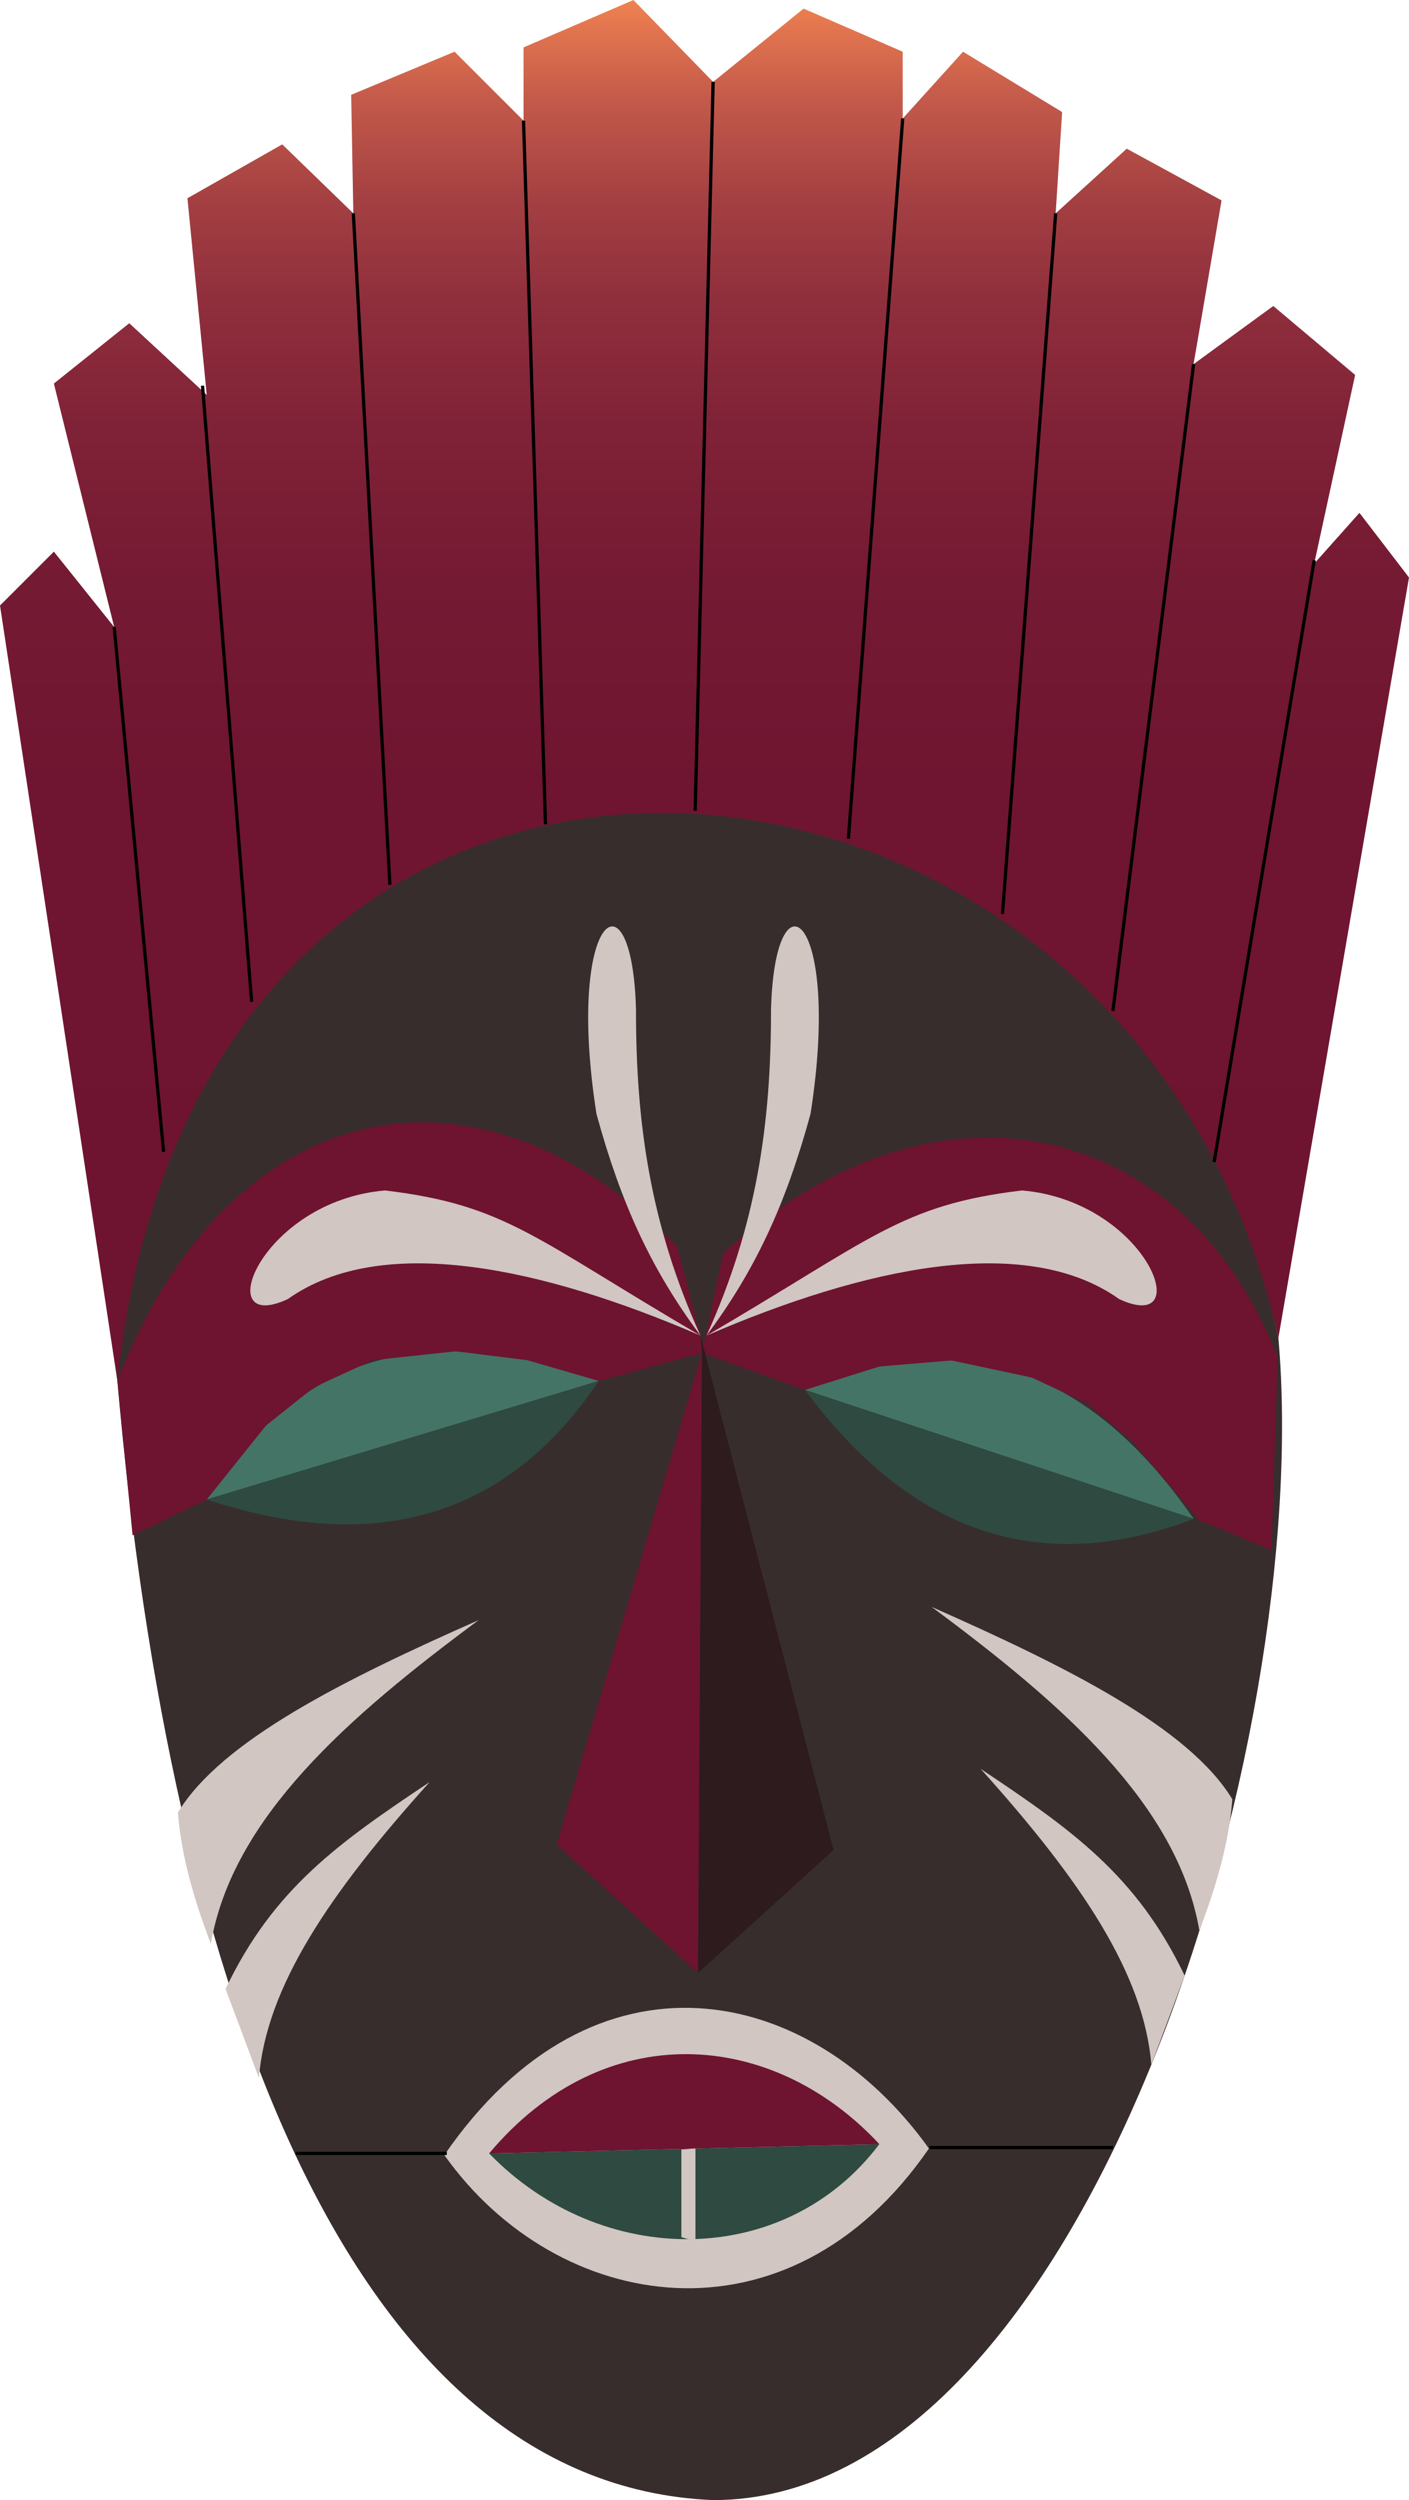<?xml version="1.0" encoding="utf-8"?>
<!-- Generator: Adobe Illustrator 21.0.2, SVG Export Plug-In . SVG Version: 6.00 Build 0)  -->
<svg version="1.1" id="Layer_1" xmlns="http://www.w3.org/2000/svg" xmlns:xlink="http://www.w3.org/1999/xlink" x="0px" y="0px"
	 viewBox="0 0 431.425 765.384" style="enable-background:new 0 0 431.425 765.384;" xml:space="preserve">
<style type="text/css">
	.st0{fill:#382D2D;}
	.st1{fill:#D1C6C1;}
	.st2{fill:#447466;}
	.st3{fill:#2E4A41;}
	.st4{fill:#6E1330;}
	.st5{fill:#2D1B1D;}
	.st6{fill:url(#SVGID_1_);}
	.st7{fill:none;stroke:#000000;stroke-miterlimit:10;}
</style>
<path class="st0" d="M35.2,413.845c10.719-201.457,305.561-242.331,356.23-4.25c10.919,123.474-58.797,355.789-173.078,355.789
	C104.551,760.673,50.088,601.071,35.2,413.845z"/>
<path class="st1" d="M284.43,657.742c-36.252-50.651-102.546-64.565-148.38,2.003C170.473,708.306,241.358,720.361,284.43,657.742z"
	/>
<path class="st2" d="M183.347,422.759c-47.988-17.543-89.669-11.915-120.044,36.296L183.347,422.759z"/>
<path class="st3" d="M183.347,422.759c-27.821,41.412-67.82,53.549-120.044,36.296L183.347,422.759z"/>
<path class="st2" d="M365.503,464.981c-29.121-41.982-66.435-61.391-119.035-39.479L365.503,464.981z"/>
<path class="st3" d="M365.503,464.981c-46.596,17.825-86.284,4.706-119.035-39.479L365.503,464.981z"/>
<path class="st4" d="M215.713,413.996l-32.365,8.764l-21.953-6.357l-21.81-2.721l-25.399,2.721l-17.927,8.231l-14.762,11.724
	l-18.193,22.698l-22.707,10.98l-4.655-47.276c33.621-86.928,109.535-104.682,171.443-41.086L215.713,413.996z"/>
<path class="st4" d="M214.942,414.16l31.526,11.342l22.84-7.171l22.008-1.846l24.616,5.237l16.833,7.874l14.065,11.721
	l20.413,24.081l22.102,9.108l1.839-58.868c-27.354-71.359-103.235-92.33-169.743-31.963L214.942,414.16z"/>
<polygon class="st4" points="214.942,414.16 170.473,564.648 213.734,604.028 "/>
<polyline class="st5" points="214.942,414.16 213.734,604.028 255.231,566.361 214.486,408.887 "/>
<linearGradient id="SVGID_1_" gradientUnits="userSpaceOnUse" x1="215.713" y1="9.094947e-13" x2="215.713" y2="422.759">
	<stop  offset="0" style="stop-color:#F08350"/>
	<stop  offset="0.017" style="stop-color:#E4774F"/>
	<stop  offset="0.076" style="stop-color:#C1584A"/>
	<stop  offset="0.144" style="stop-color:#A44042"/>
	<stop  offset="0.22" style="stop-color:#8F2E3C"/>
	<stop  offset="0.308" style="stop-color:#802237"/>
	<stop  offset="0.418" style="stop-color:#751A33"/>
	<stop  offset="0.572" style="stop-color:#6F1531"/>
	<stop  offset="1" style="stop-color:#6E1330"/>
</linearGradient>
<path class="st6" d="M35.941,422.759L0,185.368l16.492-16.492l18.471,23.088l-18.471-74.543L39.58,98.951l23.723,21.938
	L57.391,60.69l29.026-16.492l21.769,21.109l-0.66-36.282l31.664-13.193L160.3,36.942V14.513L193.943,0l24.408,25.068l27.706-22.429
	l30.345,13.193v20.45l18.471-20.45l30.345,18.471l-1.979,31.005l21.769-19.79l29.026,15.832l-8.576,50.135l24.408-17.811
	l25.068,21.109l-12.534,57.766l13.853-15.547l15.172,19.79L391.43,409.595C346.255,206.923,62.009,179.35,35.941,422.759z"/>
<path class="st3" d="M269.249,656.407c-28.887,38.307-85.092,38.307-119.476,2.838L269.249,656.407z"/>
<path class="st4" d="M269.249,656.407c-32.655-35.167-84.15-39.249-119.476,2.838L269.249,656.407z"/>
<polygon class="st1" points="208.632,658.039 208.632,684.893 212.942,686.148 212.942,657.742 "/>
<line class="st7" x1="284.608" y1="657.45" x2="340.761" y2="657.45"/>
<line class="st7" x1="136.801" y1="659.245" x2="90.487" y2="659.245"/>
<line class="st7" x1="34.963" y1="191.964" x2="50.088" y2="352.618"/>
<line class="st7" x1="62.009" y1="118.081" x2="77.049" y2="306.694"/>
<line class="st7" x1="108.186" y1="65.307" x2="119.377" y2="270.874"/>
<line class="st7" x1="160.3" y1="36.942" x2="167.027" y2="252.338"/>
<line class="st7" x1="218.351" y1="25.068" x2="212.852" y2="248.196"/>
<line class="st7" x1="276.402" y1="36.282" x2="259.772" y2="256.764"/>
<line class="st7" x1="323.239" y1="65.307" x2="306.951" y2="279.79"/>
<line class="st7" x1="365.458" y1="111.484" x2="340.761" y2="309.477"/>
<line class="st7" x1="402.399" y1="171.515" x2="371.758" y2="355.751"/>
<path class="st1" d="M216.327,408.887c50.95-29.806,59.519-39.98,96.597-44.447c38.239,3.299,53.818,44.447,29.764,33.263
	C313.883,377.239,264.471,388.078,216.327,408.887z"/>
<path class="st1" d="M216.327,408.887c15.355-33.803,19.793-65.016,19.75-99.855c1.187-44.095,21.671-29.17,12.103,31.963
	C240.539,368.966,231.145,388.995,216.327,408.887z"/>
<path class="st1" d="M214.486,408.887c-50.95-29.806-59.519-39.98-96.597-44.447c-38.239,3.299-53.818,44.447-29.764,33.263
	C116.93,377.239,166.343,388.078,214.486,408.887z"/>
<path class="st1" d="M214.486,408.887c-15.355-33.803-19.793-65.016-19.75-99.855c-1.187-44.095-21.671-29.17-12.103,31.963
	C190.274,368.966,199.668,388.995,214.486,408.887z"/>
<path class="st1" d="M377.332,550.826c-13.347-22.015-50.947-40.7-92.087-58.899c40.022,29.647,75.41,60.534,81.998,99.129
	C372.485,577.315,376.348,563.817,377.332,550.826z"/>
<path class="st1" d="M362.736,604.835c-14.704-30.806-34.777-44.825-62.497-63.344c31.049,34.45,50.01,62.897,52.297,90.602
	L362.736,604.835z"/>
<path class="st1" d="M54.473,554.874c13.347-22.015,50.947-40.7,92.087-58.899c-40.022,29.647-75.41,60.534-81.998,99.129
	C59.321,581.364,55.458,567.866,54.473,554.874z"/>
<path class="st1" d="M69.069,608.884c14.704-30.806,34.777-44.825,62.497-63.344c-31.049,34.45-50.01,62.897-52.297,90.602
	L69.069,608.884z"/>
</svg>
